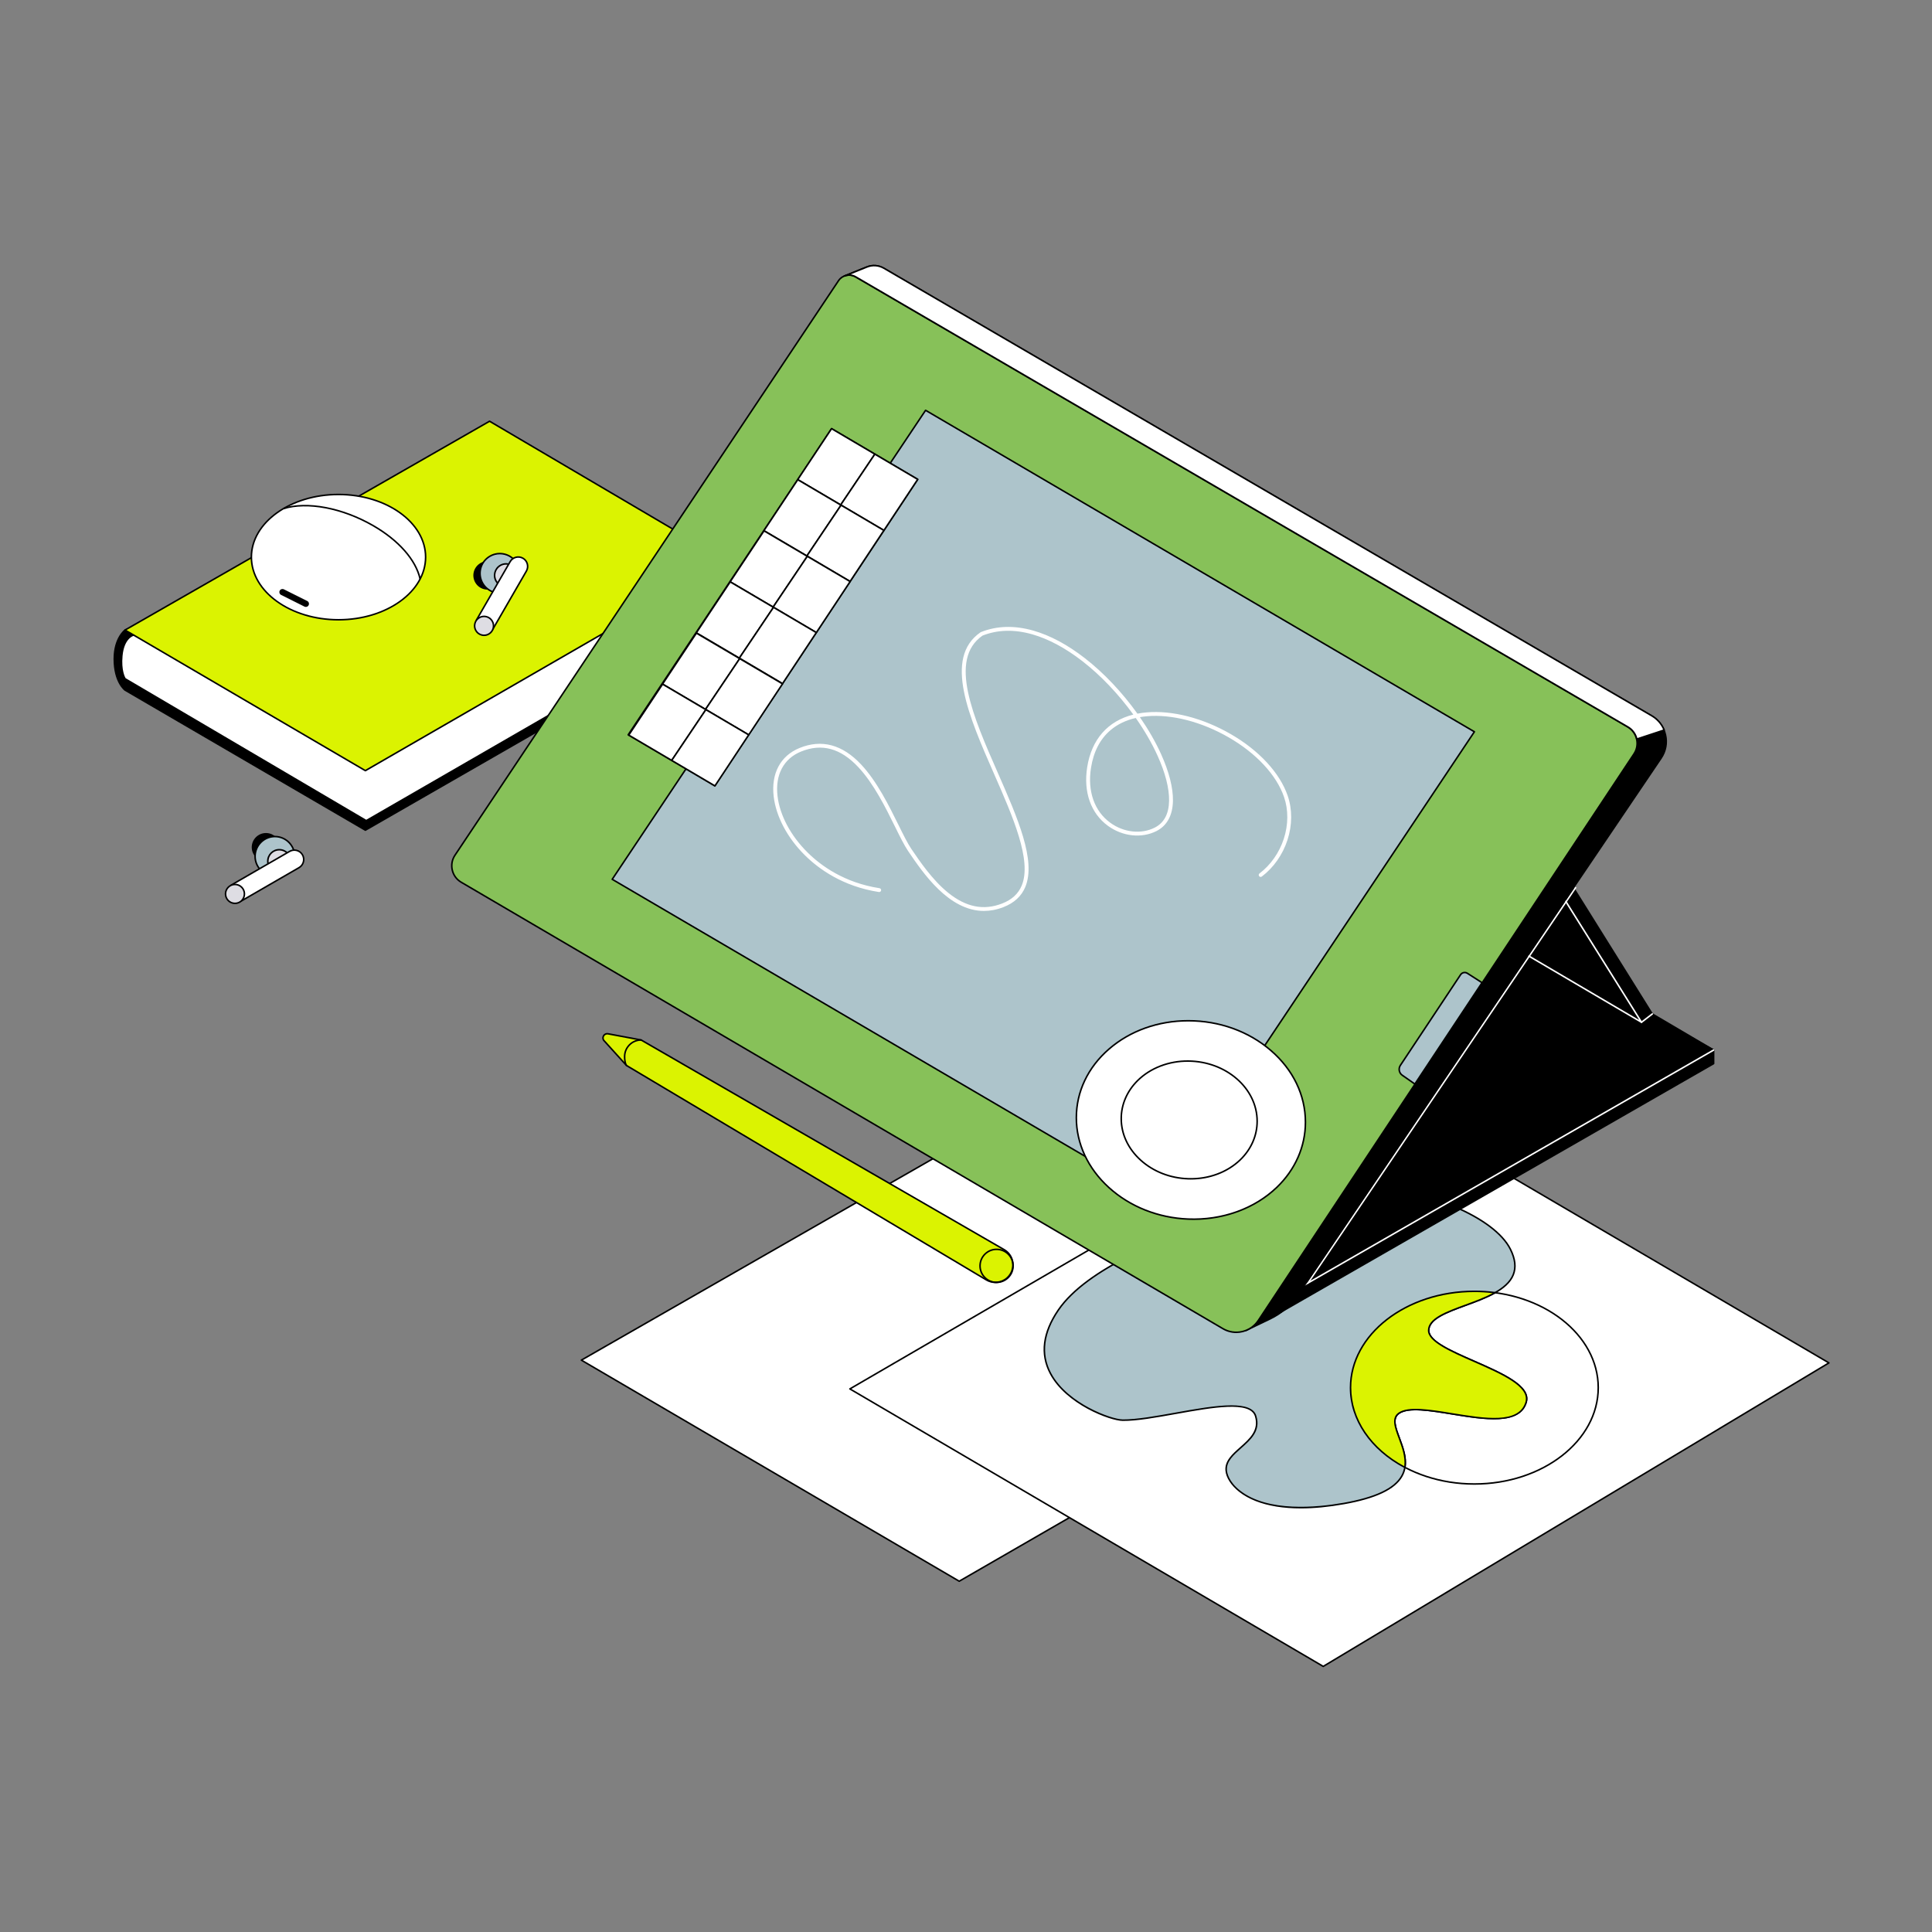 <svg enable-background="new 0 0 2500 2500" height="2500" viewBox="0 0 2500 2500" width="2500" xmlns="http://www.w3.org/2000/svg"><rect x="0" y="0" width="2500" height="2500" fill="#808080" stroke="none"/><path d="m1283.806 1455.516-531.525 304.5 488.935 286.066 528.158-304.771z" fill="#fff"/><path d="m1241.216 2047.082c-.175 0-.349-.046-.505-.137l-488.935-286.067c-.308-.18-.497-.511-.495-.868s.193-.686.503-.863l531.525-304.5c.311-.179.694-.176 1.004.006l485.568 285.796c.307.18.494.51.493.866s-.192.684-.5.862l-528.158 304.771c-.155.09-.328.134-.5.134zm-486.939-287.057 486.942 284.901 526.169-303.623-483.589-284.631z"/><path d="m1764.689 1410.792-664.957 386.443 612.523 359.077 654.361-392.739z" fill="#fff"/><path d="m1712.255 2157.312c-.175 0-.35-.046-.506-.137l-612.523-359.077c-.307-.18-.495-.509-.494-.865.001-.355.19-.684.498-.863l664.958-386.443c.312-.181.697-.18 1.008.002l601.927 352.781c.304.178.492.504.494.857s-.183.681-.485.863l-654.361 392.739c-.16.095-.338.143-.516.143zm-610.54-360.073 610.533 357.911 652.407-391.566-599.968-351.633z"/><ellipse cx="1907.848" cy="1795.626" fill="#fff" rx="160.264" ry="124.65"/><path d="m1907.847 1921.276c-88.921 0-161.264-56.366-161.264-125.65s72.343-125.65 161.264-125.65 161.264 56.366 161.264 125.65-72.342 125.65-161.264 125.65zm0-249.3c-87.818 0-159.264 55.469-159.264 123.65s71.446 123.65 159.264 123.65 159.264-55.469 159.264-123.65-71.445-123.65-159.264-123.65z"/><path d="m1369.428 1695.249c-63.884 93.766 60.647 142.333 83.439 142.457 52.324.286 162.808-37.649 171.966-5.088 10.176 33.579-40.094 43.398-38.159 69.98 1.468 20.171 37.141 63.319 152.124 42.968 143.995-25.486 42.737-97.685 71.722-117.018 29.978-19.996 150.104 35.614 164.35-14.246 10.905-38.166-126.176-62.071-126.176-92.684 0-37.782 141.536-32.927 105.825-104.989-21.592-43.572-114.18-76.585-162.808-76.717-96.666-.261-359.195 62.74-422.283 155.337z" fill="#adc4cb"/><path d="m1683.333 1951.888c-11.25 0-21.764-.785-31.496-2.357-19.926-3.219-36.122-9.594-48.138-18.948-10.614-8.263-17.351-18.697-18.022-27.912-.905-12.43 8.816-21.042 19.108-30.16 12.051-10.676 24.511-21.716 19.091-39.603-5.74-20.412-54.698-11.652-102.042-3.18-26.089 4.668-50.732 9.095-68.973 8.978-16.084-.088-73.597-21.309-94.613-61.322-13.285-25.293-9.801-53.117 10.354-82.699l.826.563-.826-.563c37.418-54.921 140.786-94.297 199.072-112.88 79.656-25.396 171.766-43.067 224.041-42.894 49.397.133 141.948 33.375 163.702 77.273 6.377 12.869 7.573 23.894 3.657 33.707-8.059 20.192-37 30.797-62.535 40.154-24.089 8.827-46.843 17.165-46.843 31.572 0 13.361 28.287 25.776 58.234 38.921 36.408 15.98 74.057 32.504 67.904 54.038-8.67 30.349-55.582 22.703-96.974 15.958-28.729-4.682-55.864-9.104-67.783-1.155-8.814 5.879-4.664 17.069.589 31.235 5.854 15.787 12.49 33.68 3.084 50.098-9.621 16.793-34.407 28.516-75.775 35.838-20.092 3.557-38.7 5.338-55.642 5.338zm-90.084-133.429c17.272 0 29.646 3.571 32.547 13.888 5.787 19.094-7.162 30.566-19.685 41.66-9.911 8.781-19.272 17.074-18.439 28.518.236 3.244 2.178 14.742 17.255 26.479 35.734 27.818 99.104 21.699 133.697 15.577 40.749-7.212 65.081-18.616 74.389-34.863 8.94-15.606 2.478-33.033-3.224-48.409-5.341-14.401-9.953-26.838.176-33.594 12.574-8.385 40.085-3.902 69.215.845 42.548 6.934 86.546 14.105 94.729-14.533 5.673-19.855-31.163-36.022-66.785-51.658-30.562-13.414-59.43-26.085-59.43-40.752 0-15.804 23.391-24.375 48.155-33.449 25.142-9.213 53.638-19.655 61.366-39.018 3.693-9.255 2.519-19.748-3.591-32.078-9.651-19.475-34.782-38.714-70.764-54.174-31.41-13.495-66.336-21.92-91.151-21.987-52.064-.175-143.948 17.459-223.428 42.799-58.041 18.505-160.946 57.675-198.026 112.1-19.706 28.923-23.15 56.055-10.235 80.643 11.37 21.647 32.815 36.42 48.804 45.002 18.351 9.849 36.391 15.208 44.049 15.25 18.049.093 42.613-4.295 68.61-8.947 25.75-4.607 51.974-9.299 71.766-9.299z"/><path d="m1974.876 1814.299c-14.252 49.857-134.379-5.75-164.352 14.252-17.368 11.582 12.029 42.144 7.396 70.27-42.449-22.424-70.341-60.276-70.341-103.195 0-68.848 71.752-124.655 160.272-124.655 9.148 0 18.12.6 26.845 1.752-32.948 18.614-86.004 25.763-86.004 48.893 0 30.62 137.084 54.526 126.184 92.683z" fill="#dbf301"/><path d="m1817.919 1899.821c-.161 0-.321-.039-.467-.116-44.379-23.444-70.874-62.352-70.874-104.079 0-69.286 72.346-125.655 161.272-125.655 9.054 0 18.13.593 26.976 1.761.426.056.769.379.851.801s-.116.849-.49 1.061c-11.508 6.501-25.314 11.562-38.666 16.456-24.083 8.827-46.829 17.164-46.829 31.567 0 13.365 28.292 25.783 58.246 38.93 36.405 15.978 74.049 32.5 67.899 54.028-8.674 30.346-55.586 22.703-96.975 15.959-28.73-4.681-55.868-9.102-67.784-1.151-8.813 5.877-4.665 17.063.586 31.226 4.402 11.87 9.391 25.324 7.241 38.376-.052.317-.254.59-.542.733-.139.069-.291.103-.444.103zm89.931-227.849c-87.823 0-159.272 55.471-159.272 123.655 0 40.58 25.597 78.486 68.555 101.642 1.503-12.11-3.188-24.757-7.343-35.965-5.339-14.397-9.949-26.83.179-33.585 12.571-8.389 40.085-3.906 69.216.841 42.549 6.933 86.544 14.101 94.73-14.535 5.67-19.848-31.161-36.014-66.78-51.647-30.569-13.417-59.442-26.089-59.442-40.761 0-15.8 23.384-24.371 48.141-33.445 12.239-4.486 24.861-9.112 35.663-14.838-7.784-.904-15.724-1.362-23.647-1.362zm67.026 142.327h.01z"/><path d="m943.356 803.838-309.915-181.099-471.625 192.541s-13.926 10.455-13.926 37.365c0 29.994 13.871 40.31 13.871 40.31l311.032 181.299z"/><path d="m472.794 1075.254c-.174 0-.348-.045-.504-.136l-311.032-181.299c-.032-.019-.063-.039-.093-.062-.583-.433-14.274-10.962-14.274-41.112 0-27.099 13.741-37.726 14.326-38.165.068-.051.143-.094.222-.126l471.625-192.541c.288-.118.614-.094.882.062l309.914 181.099c.308.18.497.51.495.867s-.192.686-.502.863l-470.562 270.416c-.153.089-.325.134-.497.134zm-310.471-183.129 310.474 180.973 468.564-269.268-307.998-179.979-471.036 192.301c-1.19.972-13.436 11.602-13.436 36.494-.001 28.295 12.645 38.852 13.432 39.479z"/><path d="m917.926 805.687-2.168-64.096-295.417-111.636-373.896 201.983-73.536-10.168s-13.049 2.475-15.311 26.853c-1.933 20.83 4.218 29.648 4.218 29.648l312.089 183.636z" fill="#fff"/><path d="m473.905 1062.907c-.176 0-.351-.046-.507-.138l-312.089-183.636c-.124-.073-.231-.172-.313-.29-.26-.372-6.338-9.359-4.394-30.313 2.305-24.842 15.557-27.636 16.12-27.743.107-.02.216-.023.323-.008l73.211 10.123 373.608-201.827c.255-.138.557-.158.829-.056l295.417 111.636c.377.143.632.498.646.902l2.169 64.096c.012.369-.18.715-.5.9l-444.021 256.22c-.154.09-.327.134-.499.134zm-311.374-185.375 311.379 183.218 442.996-255.629-2.125-62.831-294.367-111.238-373.494 201.766c-.188.101-.402.14-.612.111l-73.348-10.142c-1.353.369-12.334 4.034-14.366 25.929-1.727 18.608 3.143 27.506 3.937 28.816z"/><path d="m941.832 726.545-308.336-181.481-471.68 270.216 310.955 181.934z" fill="#dbf301"/><path d="m472.771 998.214c-.175 0-.349-.046-.505-.137l-310.955-181.934c-.308-.18-.497-.511-.495-.868s.193-.686.503-.863l471.68-270.216c.311-.178.695-.176 1.004.006l308.336 181.48c.307.181.494.51.493.866s-.192.684-.5.862l-469.061 270.67c-.155.09-.327.134-.5.134zm-308.959-182.925 308.962 180.768 467.072-269.521-306.357-180.315z"/><path d="m1731.859 1090.518-577.957 312.107v17.54l488.935 286.067 574.59-329.918v-17.541z"/><path d="m1642.837 1707.232c-.174 0-.349-.046-.505-.137l-488.935-286.067c-.307-.179-.495-.508-.495-.863v-17.54c0-.367.202-.705.525-.88l577.958-312.107c.299-.162.66-.16.958.005l485.568 268.255c.319.176.517.511.517.875v17.54c0 .358-.191.689-.502.867l-574.591 329.918c-.155.089-.326.134-.498.134zm-487.935-287.641 487.939 285.484 573.586-329.341v-16.371l-484.573-267.706-576.952 311.564z"/><path d="m1731.859 1072.978-577.957 329.647 488.935 286.066 574.59-329.918z"/><path d="m1642.837 1689.692c-.174 0-.349-.046-.505-.137l-488.935-286.067c-.309-.18-.497-.511-.495-.869s.194-.686.504-.863l577.958-329.647c.312-.177.693-.175 1.003.007l485.568 285.796c.307.181.495.511.493.867s-.193.684-.502.862l-574.591 329.918c-.155.088-.326.133-.498.133zm-486.936-287.056 486.94 284.9 572.596-328.773-483.586-284.629z"/><path d="m1642.838 1689.692c-.347 0-.683-.18-.868-.502-.275-.479-.11-1.09.369-1.365l574.591-329.918c.48-.275 1.09-.11 1.365.369s.11 1.09-.369 1.365l-574.591 329.918c-.158.09-.328.133-.497.133z" fill="#fff"/><path d="m2008.18 1104.183 129.855 207.871-13.916 10.72-408.991-240.253-84.297-163.222 17.87-9.748z"/><path d="m2124.118 1323.774c-.174 0-.35-.046-.506-.138l-408.991-240.253c-.163-.096-.295-.235-.382-.403l-84.297-163.223c-.249-.483-.067-1.077.41-1.337l17.871-9.747c.298-.162.657-.163.955-.001l359.479 194.632c.152.082.28.203.372.35l129.855 207.871c.272.436.169 1.008-.238 1.322l-13.917 10.72c-.179.137-.394.207-.611.207zm-408.234-241.969 408.159 239.765 12.664-9.755-129.235-206.879-358.768-194.247-16.536 9.019z"/><path d="m1996.25 1118.737 127.869 204.037-408.991-240.253-84.297-163.222z"/><path d="m2124.118 1323.774c-.173 0-.348-.045-.506-.138l-408.991-240.253c-.163-.096-.295-.236-.382-.403l-84.297-163.223c-.202-.39-.125-.867.19-1.174.314-.307.792-.373 1.178-.163l365.419 199.438c.15.082.277.201.368.347l127.869 204.037c.245.39.191.897-.13 1.228-.194.2-.454.304-.718.304zm-408.234-241.969 405.217 238.036-125.559-200.352-362.324-197.749z"/><g fill="#fff"><path d="m2124.119 1323.774c-.299 0-.596-.134-.792-.39-.337-.438-.256-1.065.182-1.402l13.917-10.72c.438-.337 1.065-.256 1.402.182s.256 1.065-.182 1.402l-13.917 10.72c-.182.14-.397.208-.61.208z"/><path d="m2124.118 1323.774c-.173 0-.348-.045-.506-.138l-147.288-86.521c-.477-.28-.636-.892-.356-1.369.28-.476.892-.636 1.369-.356l143.763 84.451-125.698-200.573c-.293-.468-.152-1.085.316-1.378.468-.294 1.086-.151 1.378.316l127.869 204.037c.245.39.191.897-.13 1.228-.193.199-.453.303-.717.303z"/><path d="m1692.515 1661.166c-.193 0-.388-.056-.56-.172-.458-.31-.577-.931-.268-1.389l346.224-511.406c.31-.457.931-.577 1.389-.267s.577.931.268 1.389l-346.224 511.406c-.193.286-.508.439-.829.439z"/></g><path d="m1643.275 1706.753-31.065 14.865-998.703-602.729 479.079-761.753 28.919-11.63c7.18-2.895 15.295-2.308 21.984 1.59l993.488 579.07c19.226 11.206 24.994 36.32 12.583 54.792l-469.795 694.358c-9.156 13.533-21.751 24.384-36.49 31.437z"/><path d="m1612.21 1722.618c-.179 0-.358-.048-.517-.144l-998.703-602.729c-.23-.139-.394-.364-.456-.625s-.017-.536.126-.764l479.079-761.753c.112-.178.278-.317.473-.395l28.919-11.63c7.521-3.033 15.853-2.43 22.86 1.654l993.488 579.07c9.54 5.56 16.155 14.549 18.626 25.311 2.472 10.762.441 21.736-5.716 30.902l-469.796 694.361c-9.248 13.667-22.003 24.656-36.887 31.779l-31.065 14.865c-.136.065-.283.098-.431.098zm-997.314-604.059 997.369 601.924 30.579-14.632.432.902-.432-.902c14.564-6.969 27.045-17.722 36.094-31.095l469.794-694.358c5.844-8.699 7.772-19.119 5.425-29.336-2.347-10.218-8.627-18.752-17.684-24.031l-993.488-579.07c-6.469-3.771-14.162-4.327-21.107-1.527l-28.619 11.509z"/><path d="m1582.463 1719.298-985.66-577.682c-12.256-7.183-15.939-23.2-8.051-35.015l496.242-743.315c4.832-7.238 14.463-9.465 21.981-5.082l999.185 582.391c12.267 7.15 15.992 23.147 8.145 34.98l-486.121 733.135c-10.015 15.104-30.086 19.752-45.721 10.588z" fill="#87c159"/><path d="m1599.693 1724.985c-6.048 0-12.166-1.56-17.735-4.824l-985.66-577.682c-6.167-3.615-10.446-9.442-12.048-16.409s-.298-14.078 3.671-20.024l496.242-743.315c5.115-7.662 15.357-10.03 23.317-5.391l999.184 582.391c6.173 3.598 10.465 9.412 12.086 16.371 1.62 6.959.338 14.071-3.61 20.026l-486.121 733.135c-6.738 10.158-17.907 15.722-29.326 15.722zm-16.724-6.549c15.17 8.89 34.665 4.376 44.381-10.279l486.121-733.135c3.641-5.492 4.824-12.05 3.329-18.467-1.494-6.417-5.452-11.778-11.145-15.096l-999.184-582.391c-7.048-4.108-16.117-2.011-20.646 4.773l-496.242 743.315c-3.66 5.483-4.862 12.041-3.385 18.465 1.477 6.425 5.423 11.799 11.11 15.132z"/><path d="m792.183 1137.819 710.157 415.978 405.508-606.9-710.157-415.978z" fill="#adc4cb"/><path d="m1502.339 1554.797c-.172 0-.346-.044-.505-.137l-710.157-415.978c-.238-.139-.407-.37-.469-.639s-.01-.551.143-.78l405.508-606.9c.293-.44.879-.575 1.337-.307l710.157 415.978c.238.139.407.37.469.639s.01.551-.143.78l-405.508 606.9c-.192.287-.509.444-.832.444zm-708.735-417.304 708.428 414.965 404.395-605.234-708.428-414.965z"/><path d="m812.905 950.791 112.052 65.987 262.541-396.472-111.444-65.629z" fill="#fff"/><path d="m924.957 1017.778c-.173 0-.348-.045-.507-.138l-112.052-65.987c-.237-.139-.406-.37-.467-.638-.062-.268-.01-.549.142-.777l263.149-396.114c.294-.443.882-.578 1.341-.308l111.444 65.629c.236.139.405.369.467.637.062.267.011.548-.14.777l-262.543 396.471c-.192.29-.51.448-.834.448zm-110.635-67.313 110.325 64.97 261.435-394.803-109.719-64.614z"/><path d="m1889.98 1261.276-77.902 117.274c-2.846 4.284-1.68 10.064 2.604 12.91l16.136 11.273 86.946-131.125-18.902-12.122c-2.948-1.96-6.925-1.158-8.882 1.79z" fill="#adc4cb"/><path d="m1830.817 1403.732c-.204 0-.403-.062-.573-.18l-16.136-11.273c-4.717-3.133-6.01-9.546-2.864-14.283l77.902-117.274c1.095-1.648 2.766-2.771 4.705-3.162 1.94-.391 3.916-.004 5.563 1.091l18.889 12.114c.225.145.383.374.438.636s.003.535-.145.759l-86.946 131.125c-.149.225-.382.38-.647.43-.061.011-.124.017-.186.017zm64.508-144.32c-.358 0-.719.036-1.079.108-1.416.286-2.635 1.105-3.434 2.308l-77.902 117.274c-2.536 3.818-1.493 8.987 2.324 11.523l15.315 10.699 85.818-129.425-18.047-11.574c-.907-.602-1.94-.913-2.995-.913zm-5.345 1.864h.01z"/><path d="m1273.288 1178.75c-45.639.006-78.932-49.101-98.154-77.447-5.042-7.435-10.592-18.671-17.018-31.681-12.212-24.724-27.411-55.493-47.37-76.836-23.018-24.614-47.315-31.237-74.28-20.247-22.503 9.172-33.564 30.159-30.348 57.58 2.908 24.792 17.075 51.386 38.869 72.964 17.386 17.214 47.65 39.209 93.091 46.24 1.364.211 2.299 1.488 2.088 2.853s-1.488 2.298-2.853 2.088c-46.765-7.235-77.932-29.894-95.844-47.628-22.584-22.36-37.279-50.037-40.316-75.934-3.498-29.822 8.686-52.709 33.427-62.793 28.705-11.7 55.561-4.479 79.819 21.462 20.463 21.882 35.843 53.019 48.201 78.037 6.345 12.845 11.825 23.939 16.673 31.089 10.894 16.064 27.355 40.339 47.631 56.703 23.141 18.677 45.98 23.236 69.824 13.939 12.642-4.929 20.95-12.548 25.399-23.293 13.403-32.366-11.527-89.133-35.635-144.031-32.466-73.926-66.036-150.369-17.743-183.589.152-.104.315-.192.486-.26 20.53-8.242 43.297-8.918 67.667-2.01 21.759 6.168 44.238 18.171 66.815 35.676 24.803 19.231 48.65 44.619 68.115 71.853 3.783-.739 7.708-1.288 11.777-1.645 33.244-2.917 72.917 7.291 108.845 28.008 36.709 21.167 63.607 50.243 73.795 79.773 6.115 17.723 6.016 38.1-.278 57.378-6.2 18.99-17.986 35.767-33.185 47.241-1.103.832-2.67.613-3.501-.489-.832-1.102-.613-2.67.489-3.502 14.392-10.864 25.559-26.775 31.445-44.802 5.958-18.249 6.066-37.496.305-54.195-9.801-28.406-35.886-56.498-71.566-77.072-35.059-20.216-73.662-30.187-105.91-27.358-3.104.272-6.121.66-9.05 1.163 10.854 15.687 20.209 31.897 27.429 47.83 10.348 22.834 15.659 43.754 15.361 60.497-.333 18.669-7.686 32.175-21.264 39.059-19.191 9.731-43.847 7.095-62.812-6.715-22.177-16.148-31.976-43.829-26.885-75.944 5.717-36.068 26.685-59.733 59.708-68.045-18.944-26.181-41.959-50.537-65.879-69.084-22.068-17.11-43.976-28.824-65.115-34.817-23.178-6.57-44.77-5.986-64.183 1.736-44.545 30.972-11.88 105.36 19.714 177.302 25.66 58.429 49.896 113.617 35.677 147.954-4.929 11.903-14.417 20.664-28.202 26.038-8.795 3.429-17.223 4.953-25.259 4.954zm196.367-249.698c-12.844 2.94-23.83 8.258-32.779 15.887-13.362 11.39-21.812 27.727-25.113 48.556-4.786 30.194 4.286 56.116 24.89 71.12 17.462 12.715 40.074 15.187 57.608 6.298 11.99-6.079 18.223-17.75 18.525-34.689.286-16.007-4.872-36.182-14.916-58.344-7.375-16.275-17.014-32.845-28.215-48.828z" fill="#fff"/><path d="m2153.438 944.663c-3.106-7.489-8.596-14.075-16.182-18.497l-993.488-579.07c-6.689-3.899-14.804-4.486-21.984-1.59l-28.919 11.63-.014.022c4.558-1.821 9.863-1.6 14.403 1.047l999.185 582.391c6.134 3.575 10.131 9.362 11.615 15.734z" fill="#fff"/><path d="m2118.054 957.329c-.17 0-.339-.043-.49-.128-.245-.138-.42-.372-.484-.645-1.494-6.417-5.452-11.779-11.145-15.097l-999.185-582.391c-4.132-2.408-9.062-2.766-13.529-.982-.402.161-.863.044-1.14-.289s-.308-.807-.076-1.174c.112-.177.292-.338.486-.416l28.919-11.63c7.521-3.033 15.853-2.43 22.86 1.654l993.487 579.07c7.534 4.391 13.274 10.953 16.602 18.978.106.257.101.547-.015.799-.116.253-.332.446-.596.533l-35.383 11.666c-.1.035-.205.052-.311.052zm-1017.323-602.279c2.443.245 4.834 1.012 7.027 2.291l999.184 582.391c5.857 3.414 10.021 8.823 11.816 15.312l33.328-10.989c-3.211-7.167-8.494-13.038-15.334-17.025l-993.487-579.07c-6.469-3.771-14.162-4.327-21.106-1.527z"/><path d="m1633.029 1451.055c0 54.608-45.632 97.281-101.054 95.345-54.487-1.904-97.987-46.348-97.987-99.298s43.5-95.666 97.987-95.406c55.422.265 101.054 44.752 101.054 99.359z" fill="#fff"/><path d="m1535.65 1547.465c-1.234 0-2.469-.022-3.71-.065-26.568-.928-51.465-11.868-70.104-30.804-18.603-18.9-28.848-43.579-28.848-69.493 0-25.571 10.013-49.619 28.194-67.714 18.721-18.631 43.875-28.837 70.797-28.692 56.271.269 102.05 45.29 102.05 100.359 0 26.174-10.352 50.585-29.147 68.736-18.561 17.923-43.026 27.673-69.232 27.673zm-4.175-194.77c-26.211 0-50.656 9.972-68.882 28.111-17.802 17.717-27.605 41.261-27.605 66.297 0 25.385 10.041 49.567 28.273 68.09 18.279 18.57 42.694 29.298 68.749 30.209 27.053.945 52.441-8.661 71.483-27.048 18.402-17.771 28.537-41.67 28.537-67.297 0-53.971-44.887-98.095-100.06-98.359-.165-.002-.331-.003-.495-.003z"/><path d="m1537.605 1320.844c-80.795 0-144.824 56.162-144.824 125.44 0 69.279 64.029 127.984 144.824 131.193 82.867 3.291 151.62-52.776 151.62-125.306s-68.753-131.327-151.62-131.327zm0 204.474c-48.198-1.525-86.746-36.385-86.746-77.881s38.548-74.824 86.746-74.435c48.928.395 89.139 35.287 89.139 77.928.001 42.642-40.211 75.937-89.139 74.388z" fill="#fff"/><path d="m1544.476 1578.613c-2.298 0-4.6-.046-6.911-.137-39.22-1.558-75.922-16.147-103.343-41.079-27.368-24.885-42.441-57.242-42.441-91.113 0-33.879 15.079-65.648 42.458-89.454 27.43-23.851 64.139-36.986 103.366-36.986 40.415 0 78.606 13.747 107.538 38.708 29.072 25.081 45.082 58.329 45.082 93.62 0 31.647-13.241 61.8-37.283 84.907-27.669 26.591-66.885 41.534-108.466 41.534zm-6.871-256.769c-38.745 0-74.988 12.961-102.054 36.495-26.936 23.421-41.77 54.654-41.77 87.945 0 33.3 14.84 65.132 41.787 89.633 27.074 24.617 63.326 39.022 102.077 40.561 43.591 1.731 85.104-13.155 113.912-40.842 23.646-22.726 36.668-52.367 36.668-83.465 0-34.7-15.764-67.41-44.388-92.105-28.569-24.648-66.297-38.222-106.232-38.222zm3.237 204.526c-1.087 0-2.176-.017-3.269-.052-23.514-.744-45.563-9.341-62.084-24.208-16.528-14.872-25.63-34.288-25.63-54.673 0-18.398 7.61-36.08 21.429-49.788 16.64-16.505 40.787-25.848 66.325-25.647 49.698.401 90.131 35.808 90.131 78.928 0 18.767-7.827 36.685-22.04 50.456-16.485 15.972-39.974 24.984-64.862 24.984zm-3.205-2.051c25.542.808 49.856-8.073 66.676-24.37 13.82-13.39 21.432-30.799 21.432-49.019 0-42.026-39.542-76.536-88.147-76.928-24.94-.2-48.637 8.935-64.9 25.067-13.438 13.329-20.838 30.507-20.838 48.368 0 19.81 8.867 38.699 24.968 53.187 16.17 14.551 37.766 22.966 60.809 23.695z"/><path d="m1087.891 653.329-55.616-32.752 43.779-65.9 56.005 32.981z" fill="#fff"/><path d="m1087.891 654.33c-.173 0-.348-.045-.507-.138l-55.616-32.753c-.237-.139-.406-.37-.467-.638-.062-.268-.01-.549.142-.777l43.779-65.9c.294-.443.883-.578 1.34-.308l56.005 32.981c.238.14.407.372.468.64.061.269.008.551-.146.779l-44.167 65.672c-.193.285-.509.442-.831.442zm-54.199-34.079 53.895 31.739 43.049-64.009-54.274-31.962z"/><path d="m1143.79 686.311-55.899-32.982 44.168-65.671 55.439 32.648z" fill="#fff"/><path d="m1143.789 687.311c-.173 0-.348-.045-.507-.139l-55.899-32.981c-.237-.14-.406-.372-.467-.64-.061-.269-.008-.55.146-.779l44.168-65.672c.295-.439.882-.572 1.337-.304l55.439 32.648c.236.139.405.37.467.637s.011.548-.141.777l-43.708 66.005c-.192.289-.509.448-.835.448zm-54.476-34.304 54.167 31.96 42.602-64.334-53.72-31.635z"/><path d="m1044.136 719.372-55.616-32.753 43.779-65.9 56.005 32.981z" fill="#fff"/><path d="m1044.135 720.372c-.173 0-.348-.045-.507-.138l-55.617-32.753c-.237-.139-.406-.37-.467-.638-.062-.268-.01-.549.142-.777l43.779-65.9c.294-.443.883-.578 1.34-.308l56.005 32.981c.237.14.406.372.468.64.061.269.009.551-.145.78l-44.167 65.672c-.192.285-.508.441-.831.441zm-54.198-34.079 53.896 31.739 43.049-64.009-54.274-31.962z"/><path d="m1100.035 752.353-55.899-32.981 44.168-65.672 55.439 32.648z" fill="#fff"/><path d="m1100.034 753.353c-.173 0-.348-.045-.507-.139l-55.899-32.981c-.237-.14-.406-.372-.467-.64-.061-.269-.008-.55.146-.779l44.167-65.672c.296-.439.882-.572 1.337-.304l55.439 32.648c.236.139.405.37.467.637s.011.548-.141.777l-43.708 66.005c-.191.29-.509.448-.834.448zm-54.476-34.303 54.167 31.96 42.602-64.334-53.719-31.635z"/><path d="m1000.468 785.542-55.616-32.753 43.779-65.9 56.005 32.981z" fill="#fff"/><path d="m1000.467 786.542c-.173 0-.348-.045-.507-.138l-55.617-32.753c-.237-.139-.406-.37-.467-.638-.062-.268-.01-.549.142-.777l43.779-65.9c.294-.443.883-.578 1.34-.308l56.005 32.981c.237.14.406.372.468.64.061.269.009.551-.145.78l-44.168 65.672c-.192.285-.507.441-.83.441zm-54.198-34.079 53.895 31.739 43.05-64.009-54.274-31.962z"/><path d="m1056.367 818.523-55.899-32.981 44.168-65.672 55.439 32.648z" fill="#fff"/><path d="m1056.366 819.523c-.173 0-.348-.045-.507-.139l-55.899-32.981c-.237-.14-.406-.372-.467-.64-.061-.269-.008-.55.146-.779l44.168-65.672c.295-.439.881-.572 1.337-.304l55.439 32.648c.237.139.405.37.467.637s.011.548-.141.777l-43.708 66.005c-.192.29-.51.448-.835.448zm-54.476-34.303 54.167 31.96 42.602-64.334-53.719-31.635z"/><path d="m956.713 851.584-55.617-32.752 43.779-65.9 56.005 32.981z" fill="#fff"/><path d="m956.712 852.585c-.173 0-.348-.045-.507-.138l-55.617-32.753c-.237-.139-.406-.37-.467-.638-.062-.268-.01-.549.142-.777l43.779-65.9c.294-.443.883-.578 1.34-.308l56.005 32.981c.237.14.406.372.468.64.061.269.009.551-.145.78l-44.167 65.672c-.193.284-.508.441-.831.441zm-54.199-34.079 53.896 31.739 43.049-64.009-54.274-31.962z"/><path d="m1012.612 884.566-55.899-32.982 44.167-65.671 55.44 32.648z" fill="#fff"/><path d="m1012.611 885.566c-.173 0-.348-.045-.507-.139l-55.899-32.981c-.237-.14-.406-.372-.467-.64-.061-.269-.008-.55.146-.779l44.167-65.672c.295-.439.881-.572 1.337-.304l55.439 32.648c.237.139.405.37.467.637s.011.548-.141.777l-43.708 66.005c-.191.289-.509.448-.834.448zm-54.476-34.304 54.167 31.96 42.602-64.334-53.719-31.635z"/><path d="m912.969 917.921-55.617-32.753 43.779-65.9 56.006 32.981z" fill="#fff"/><path d="m912.968 918.921c-.173 0-.348-.045-.507-.138l-55.617-32.753c-.237-.139-.406-.37-.467-.638-.062-.268-.01-.549.142-.777l43.779-65.9c.294-.443.883-.578 1.34-.308l56.005 32.981c.237.14.406.372.468.64.061.269.009.551-.145.78l-44.167 65.672c-.193.285-.508.441-.831.441zm-54.199-34.079 53.896 31.739 43.049-64.009-54.274-31.962z"/><path d="m968.868 950.902-55.899-32.981 44.168-65.672 55.439 32.648z" fill="#fff"/><path d="m968.867 951.902c-.173 0-.348-.045-.507-.139l-55.899-32.981c-.237-.14-.406-.372-.467-.64-.061-.269-.008-.55.146-.779l44.167-65.672c.295-.439.882-.572 1.337-.304l55.439 32.648c.237.139.405.37.467.637s.011.548-.141.777l-43.708 66.005c-.191.289-.509.448-.834.448zm-54.476-34.304 54.167 31.96 42.602-64.334-53.719-31.635z"/><path d="m869.214 983.963-55.617-32.753 43.779-65.9 56.005 32.981z" fill="#fff"/><path d="m869.213 984.963c-.173 0-.348-.045-.507-.138l-55.617-32.753c-.237-.139-.406-.37-.467-.638-.062-.268-.01-.549.142-.777l43.779-65.9c.294-.443.883-.578 1.34-.308l56.005 32.981c.237.14.406.372.468.64.061.269.009.551-.145.78l-44.168 65.672c-.192.285-.508.441-.83.441zm-54.199-34.079 53.896 31.739 43.05-64.009-54.274-31.962z"/><path d="m925.112 1016.944-55.898-32.981 44.167-65.672 55.439 32.648z" fill="#fff"/><path d="m925.112 1017.944c-.173 0-.348-.045-.507-.139l-55.899-32.981c-.237-.14-.406-.372-.467-.64-.061-.269-.008-.55.146-.779l44.168-65.672c.296-.439.882-.572 1.337-.304l55.439 32.648c.237.139.405.37.467.637s.011.548-.141.777l-43.708 66.005c-.193.29-.51.448-.835.448zm-54.477-34.303 54.167 31.96 42.602-64.334-53.719-31.635z"/><path d="m810.65 1378.713 465.876 277.589c8.667 5.08 19.642 3.863 26.985-2.992 11.111-10.371 9.099-28.517-4.014-36.202l-469.847-271.353-43.007-8.057c-4.668-.76-8.051 4.342-5.534 8.346z" fill="#dbf301"/><path d="m1287.965 1660.386c-4.118 0-8.251-1.057-11.945-3.222l-465.882-277.592c-.085-.051-.163-.114-.23-.188l-29.542-32.669c-.039-.043-.074-.089-.105-.138-1.376-2.19-1.344-4.889.085-7.044s3.903-3.237 6.456-2.821l43.031 8.062c.111.021.218.06.316.117l469.847 271.352c6.531 3.828 10.751 10.332 11.585 17.849.833 7.517-1.859 14.789-7.388 19.949-4.478 4.18-10.336 6.345-16.228 6.345zm-476.674-282.455 465.746 277.512c8.217 4.816 18.825 3.639 25.792-2.864 5.062-4.726 7.528-11.384 6.765-18.267s-4.628-12.839-10.603-16.341l-469.694-271.263-42.839-8.026c-1.744-.284-3.455.464-4.444 1.956-.974 1.469-1.011 3.302-.103 4.804z"/><path d="m1289.561 1660.42c-12.349 0-22.396-10.047-22.396-22.396s10.046-22.395 22.396-22.395 22.396 10.047 22.396 22.395-10.047 22.396-22.396 22.396zm0-42.791c-11.246 0-20.396 9.149-20.396 20.395s9.149 20.396 20.396 20.396 20.396-9.149 20.396-20.396-9.15-20.395-20.396-20.395z"/><path d="m810.651 1379.713c-.336 0-.664-.169-.853-.476-2.255-3.663-2.544-8.383-2.544-12.087 0-12.349 10.047-22.395 22.396-22.395.552 0 1 .448 1 1s-.448 1-1 1c-11.246 0-20.396 9.149-20.396 20.395 0 3.44.255 7.803 2.248 11.038.29.47.143 1.086-.327 1.376-.164.101-.345.149-.524.149z"/><ellipse cx="438.015" cy="720.912" fill="#fff" rx="112.719" ry="81.061"/><path d="m438.015 802.974c-62.705 0-113.719-36.813-113.719-82.061s51.014-82.061 113.719-82.061 113.718 36.813 113.718 82.061-51.013 82.061-113.718 82.061zm0-162.123c-61.602 0-111.719 35.915-111.719 80.061s50.117 80.061 111.719 80.061 111.718-35.915 111.718-80.061-50.116-80.061-111.718-80.061z"/><path d="m542.676 749.463c-5.553-24.611-27.557-49.565-60.367-68.464-39.643-22.834-84.911-31.429-115.326-21.897l-.598-1.908c30.923-9.692 76.818-1.027 116.923 22.073 33.294 19.177 55.644 44.602 61.32 69.757z"/><path d="m394.401 784.021-30.236-15.106c-1.497-.748-2.109-2.584-1.362-4.081.748-1.497 2.584-2.109 4.081-1.362l30.236 15.106c1.497.748 2.109 2.584 1.362 4.081-.748 1.497-2.584 2.11-4.081 1.362z"/><path d="m395.75 785.342c-.617 0-1.229-.143-1.796-.426l-30.236-15.106c-1.994-.996-2.805-3.429-1.809-5.422s3.428-2.805 5.422-1.809l30.236 15.106c.963.481 1.682 1.311 2.024 2.338.343 1.026.266 2.122-.215 3.085s-1.311 1.682-2.338 2.024c-.422.14-.856.21-1.288.21zm-30.221-21.19c-.75 0-1.473.414-1.83 1.129-.503 1.007-.093 2.236.914 2.739l30.236 15.106c.484.242 1.038.28 1.558.107s.939-.536 1.182-1.021c.242-.485.28-1.038.107-1.558s-.536-.939-1.021-1.181l-30.236-15.106c-.293-.145-.604-.215-.91-.215z"/><circle cx="344.168" cy="1096.346" r="17.417"/><path d="m344.168 1114.764c-10.155 0-18.417-8.262-18.417-18.417s8.262-18.417 18.417-18.417 18.417 8.262 18.417 18.417-8.262 18.417-18.417 18.417zm0-34.834c-9.052 0-16.417 7.365-16.417 16.417s7.365 16.417 16.417 16.417 16.417-7.365 16.417-16.417-7.365-16.417-16.417-16.417z"/><circle cx="355.698" cy="1108.096" fill="#adc4cb" r="25.613"/><path d="m355.698 1134.709c-14.675 0-26.613-11.939-26.613-26.613s11.939-26.613 26.613-26.613 26.613 11.939 26.613 26.613-11.939 26.613-26.613 26.613zm0-51.226c-13.572 0-24.613 11.042-24.613 24.613s11.042 24.613 24.613 24.613 24.613-11.041 24.613-24.613-11.041-24.613-24.613-24.613z"/><circle cx="361.386" cy="1114.373" fill="#dedde3" r="14.866"/><path d="m361.386 1130.239c-8.749 0-15.866-7.118-15.866-15.866s7.118-15.866 15.866-15.866c8.749 0 15.866 7.118 15.866 15.866s-7.118 15.866-15.866 15.866zm0-29.732c-7.646 0-13.866 6.22-13.866 13.866s6.22 13.866 13.866 13.866 13.866-6.22 13.866-13.866-6.22-13.866-13.866-13.866z"/><path d="m311.459 1166.289-12.147-21.04 75.479-43.578c5.81-3.354 13.239-1.364 16.593 4.446 3.354 5.81 1.364 13.239-4.446 16.593z" fill="#fff"/><path d="m311.46 1167.289c-.346 0-.682-.179-.867-.5l-12.147-21.04c-.133-.23-.169-.503-.1-.759s.236-.475.466-.607l75.479-43.578c6.278-3.625 14.335-1.466 17.959 4.812 1.756 3.041 2.222 6.584 1.313 9.976s-3.084 6.227-6.125 7.983l-75.479 43.578c-.158.092-.33.135-.499.135zm-10.782-21.674 11.147 19.307 74.614-43.078c2.579-1.489 4.423-3.893 5.194-6.769s.375-5.88-1.114-8.459-3.893-4.423-6.769-5.194c-2.876-.77-5.88-.375-8.459 1.114z"/><circle cx="304.062" cy="1156.71" fill="#dedde3" r="12.247"/><path d="m304.062 1169.957c-7.304 0-13.247-5.943-13.247-13.247s5.943-13.247 13.247-13.247 13.247 5.943 13.247 13.247-5.943 13.247-13.247 13.247zm0-24.494c-6.201 0-11.247 5.045-11.247 11.247 0 6.201 5.045 11.247 11.247 11.247s11.247-5.045 11.247-11.247c0-6.201-5.045-11.247-11.247-11.247z"/><circle cx="630.927" cy="744.567" r="17.417"/><path d="m630.957 762.992c-1.6 0-3.21-.21-4.797-.635-4.752-1.273-8.723-4.321-11.183-8.581-5.078-8.795-2.053-20.08 6.741-25.158s20.08-2.054 25.158 6.741c2.46 4.26 3.113 9.224 1.84 13.975s-4.321 8.723-8.581 11.183c-2.837 1.638-5.987 2.475-9.178 2.475zm-.057-34.839c-2.784 0-5.602.707-8.181 2.196-7.84 4.526-10.535 14.587-6.009 22.426 2.193 3.798 5.733 6.514 9.969 7.649s8.66.552 12.458-1.64c3.798-2.193 6.514-5.733 7.649-9.969s.553-8.66-1.64-12.458c-3.038-5.259-8.569-8.204-14.246-8.204z"/><circle cx="646.787" cy="741.922" fill="#adc4cb" r="25.613"/><path d="m646.83 768.546c-2.312 0-4.638-.304-6.931-.918-6.866-1.84-12.605-6.244-16.16-12.4s-4.499-13.328-2.659-20.195c1.84-6.866 6.243-12.605 12.4-16.16 12.709-7.337 29.017-2.967 36.354 9.741 7.337 12.709 2.967 29.017-9.741 36.354-4.1 2.369-8.651 3.578-13.263 3.578zm-.084-51.233c-4.174 0-8.399 1.06-12.265 3.293-5.694 3.287-9.766 8.595-11.468 14.945s-.828 12.983 2.459 18.677 8.595 9.766 14.945 11.468c6.351 1.702 12.983.828 18.677-2.459 11.753-6.786 15.795-21.869 9.009-33.622-4.553-7.887-12.845-12.302-21.357-12.302z"/><circle cx="654.852" cy="744.514" fill="#dedde3" r="14.866"/><path d="m654.878 760.377c-5.488 0-10.832-2.845-13.767-7.93-4.375-7.577-1.769-17.299 5.807-21.674 7.577-4.375 17.3-1.769 21.674 5.807 2.119 3.67 2.682 7.946 1.585 12.04s-3.722 7.515-7.393 9.634c-2.491 1.439-5.216 2.123-7.906 2.123zm-.05-29.727c-2.351 0-4.731.597-6.91 1.855-6.622 3.823-8.898 12.32-5.075 18.942 3.823 6.621 12.32 8.898 18.942 5.075 3.208-1.852 5.502-4.842 6.461-8.42.958-3.578.467-7.314-1.385-10.522-2.566-4.442-7.237-6.93-12.033-6.93z"/><path d="m637.571 814.438-21.04-12.147 43.578-75.479c3.354-5.81 10.783-7.801 16.593-4.446 5.81 3.354 7.801 10.783 4.446 16.593z" fill="#fff"/><path d="m637.572 815.438c-.174 0-.347-.045-.5-.134l-21.04-12.147c-.478-.276-.642-.888-.366-1.366l43.578-75.479c3.624-6.278 11.681-8.437 17.959-4.812 3.041 1.756 5.217 4.591 6.125 7.983s.443 6.935-1.313 9.976l-43.578 75.479c-.133.23-.351.397-.607.466-.085.022-.172.034-.258.034zm-19.674-13.514 19.308 11.147 43.078-74.613c1.489-2.579 1.884-5.583 1.114-8.459-.771-2.876-2.615-5.28-5.194-6.769-5.323-3.073-12.154-1.243-15.228 4.08z"/><circle cx="626.377" cy="809.841" fill="#dedde3" r="12.247"/><path d="m626.398 823.093c-1.151 0-2.309-.151-3.45-.457-3.418-.916-6.274-3.108-8.043-6.172s-2.239-6.634-1.323-10.052 3.108-6.274 6.172-8.043 6.634-2.239 10.052-1.323 6.274 3.108 8.043 6.172 2.239 6.634 1.323 10.052-3.108 6.274-6.172 8.044c-2.041 1.177-4.307 1.779-6.602 1.779zm-.04-24.504c-1.949 0-3.872.511-5.605 1.512-2.602 1.502-4.463 3.927-5.24 6.829-.778 2.902-.379 5.933 1.124 8.534s3.927 4.463 6.829 5.24c2.901.778 5.933.379 8.534-1.124 2.602-1.502 4.463-3.927 5.24-6.829s.378-5.933-1.124-8.534c-1.502-2.602-3.927-4.463-6.829-5.24-.968-.259-1.952-.388-2.929-.388z"/></svg>